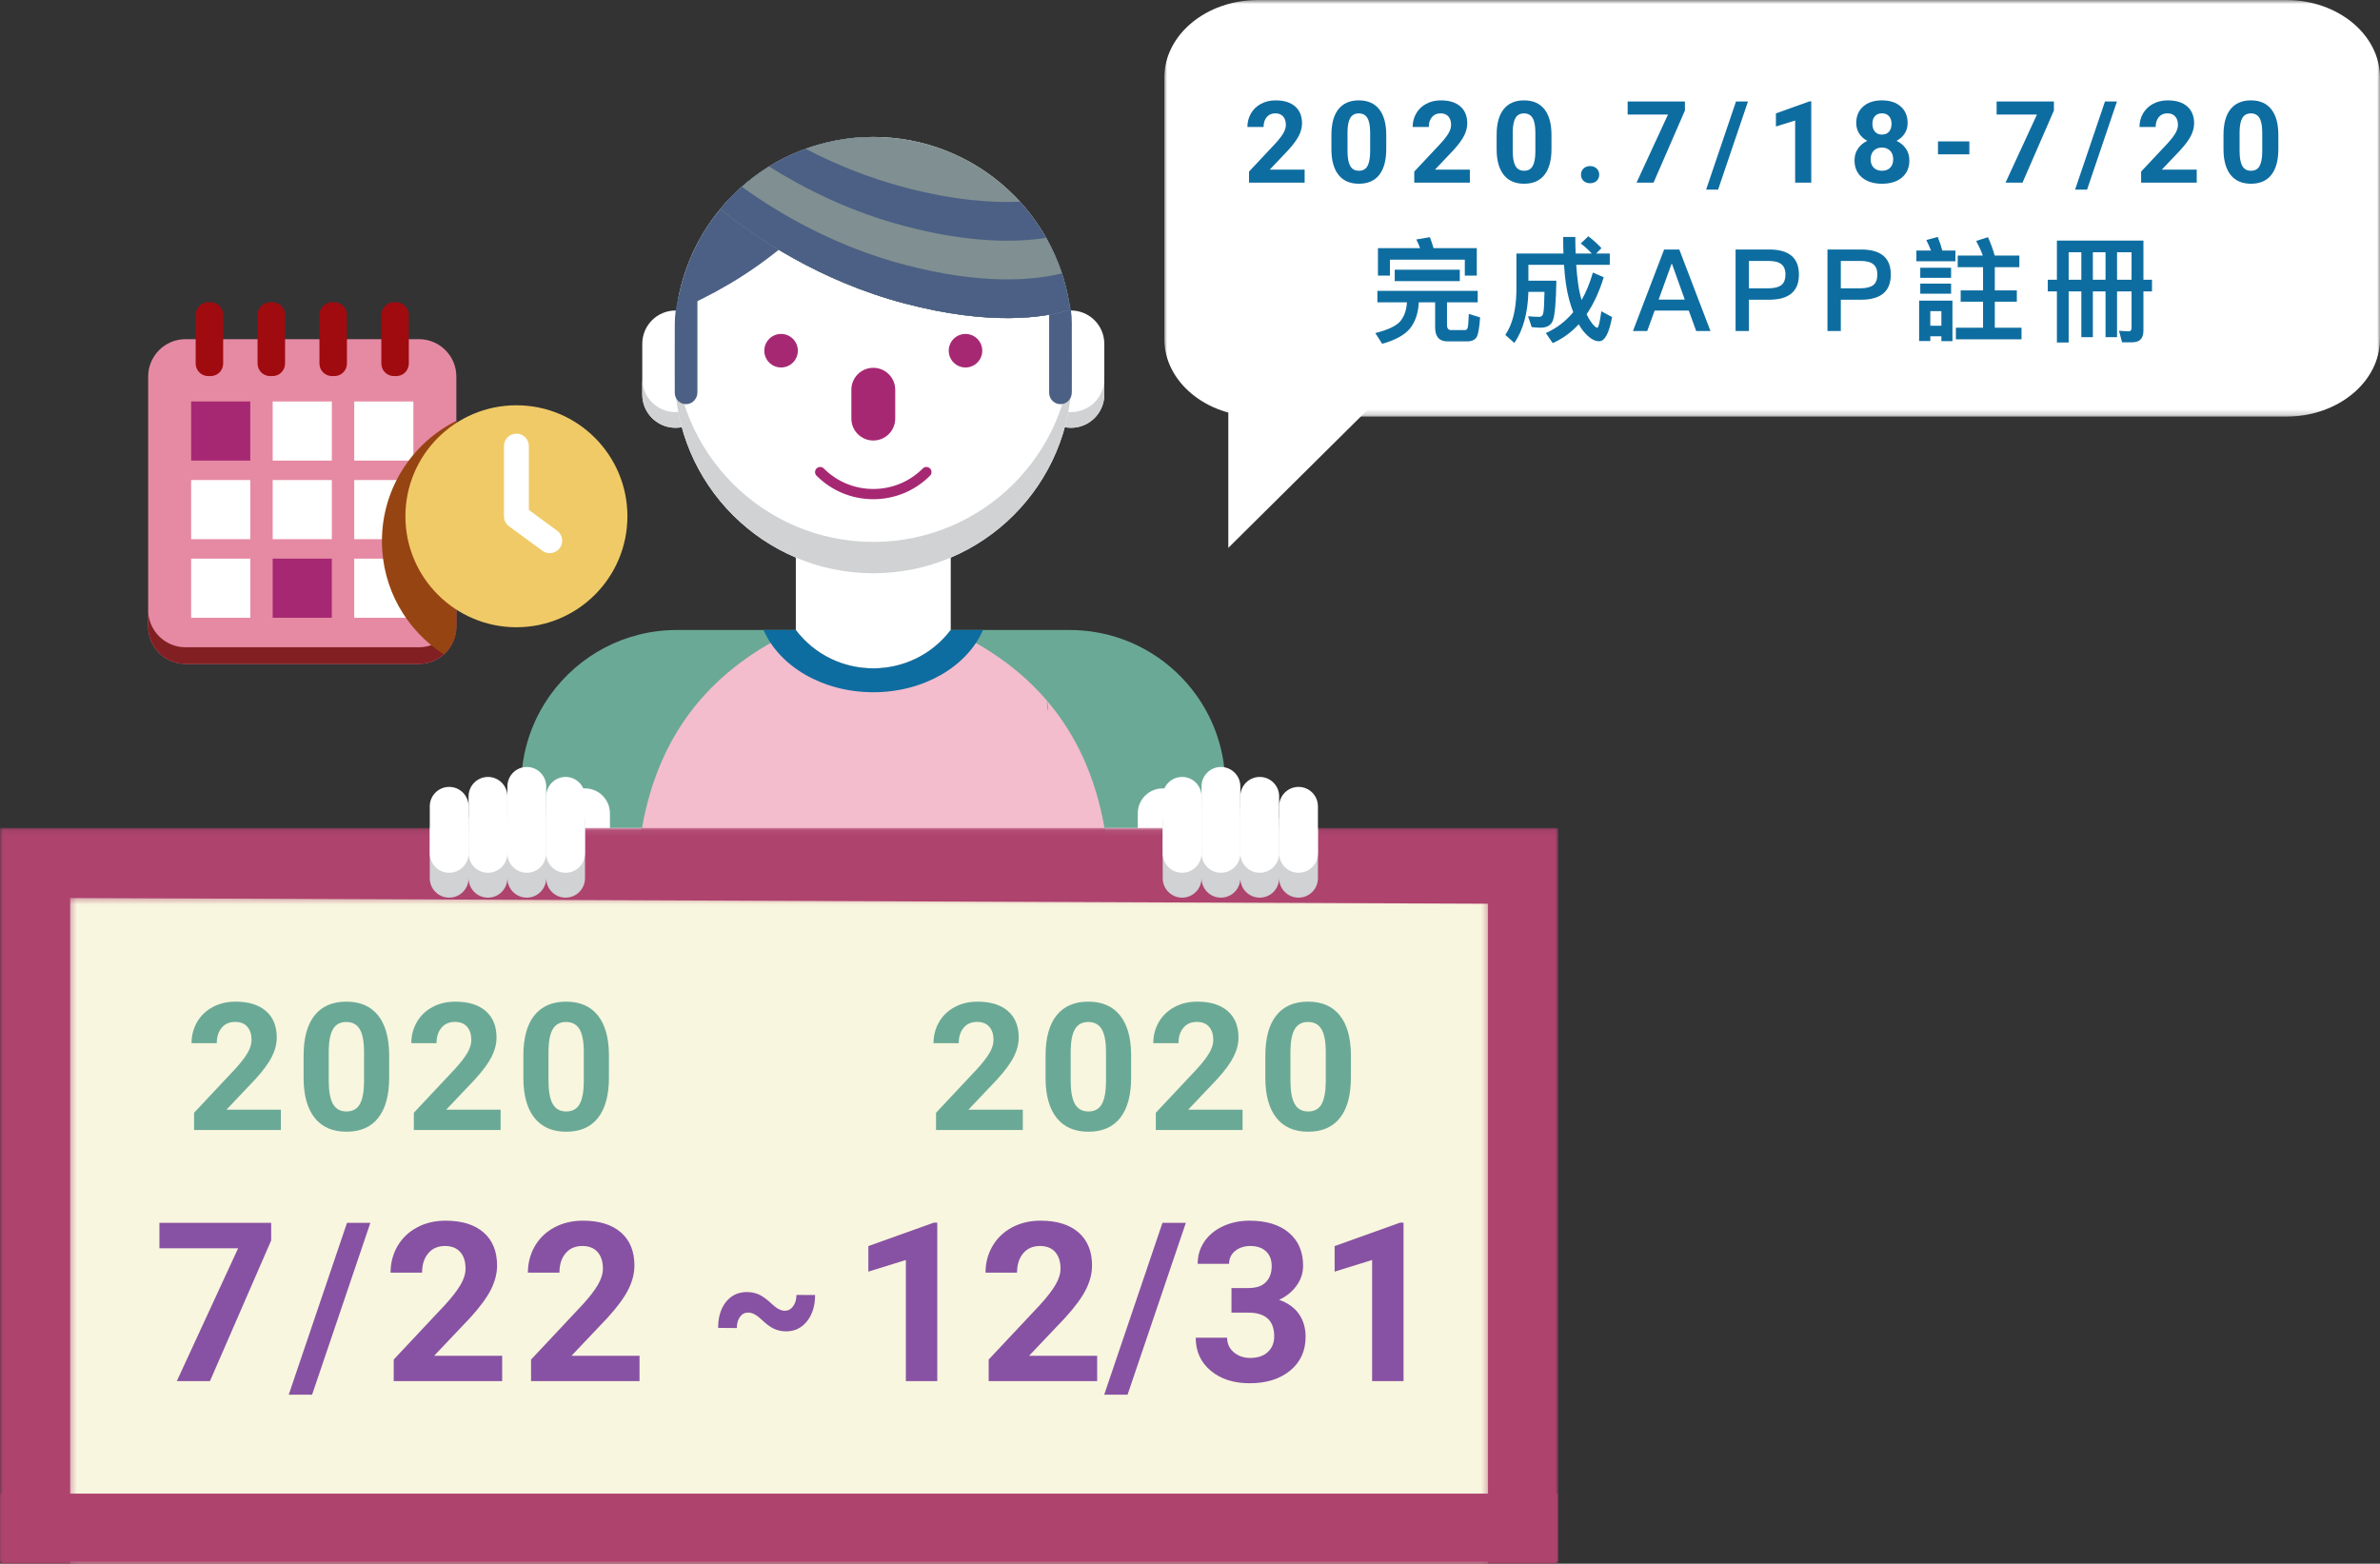 <?xml version="1.0" encoding="UTF-8"?>
<svg width="417px" height="274px" viewBox="0 0 417 274" version="1.1" xmlns="http://www.w3.org/2000/svg" xmlns:xlink="http://www.w3.org/1999/xlink">
    <rect x="0" y="0" width="417" height="274" fill="#333333" stroke="none"/>
    <!-- Generator: Sketch 61.1 (89650) - https://sketch.com -->
    <title>Group 20 outline</title>
    <desc>Created with Sketch.</desc>
    <defs>
        <polygon id="path-1" points="0 0.074 273 0.074 273 129 0 129"></polygon>
        <polygon id="path-3" points="0.283 0.355 248.718 0.355 248.718 117 0.283 117"></polygon>
        <polygon id="path-5" points="0 250 273 250 273 0 0 0"></polygon>
        <polygon id="path-7" points="0 0.21 213 0.21 213 73.21 0 73.21"></polygon>
    </defs>
    <g id="懶人包" stroke="none" stroke-width="1" fill="none" fill-rule="evenodd">
        <g id="小資振興_懶人包_600藝fun" transform="translate(-453, -834)">
            <g id="Group-20-outline" transform="translate(453, 833)">
                <g id="Group-8" transform="translate(0, 25)">
                    <g id="Group-103">
                        <path d="M214.697,116.012 L214.697,136.165 C212.049,139.245 209.169,142.124 206.089,144.776 C206.065,144.796 206.043,144.817 206.019,144.836 C202.887,147.526 199.545,149.985 196.024,152.182 C195.204,152.695 194.373,153.192 193.533,153.675 C193.53,153.678 193.527,153.678 193.521,153.681 C191.968,154.575 190.384,155.421 188.767,156.212 L188.764,156.212 C182.186,159.436 175.113,161.794 167.686,163.146 C165.814,163.489 163.922,163.765 162.006,163.975 C161.266,164.055 160.527,164.127 159.782,164.187 C157.604,164.368 155.401,164.46 153.178,164.466 L152.827,164.466 C150.618,164.46 148.429,164.368 146.266,164.19 C146.258,164.19 146.246,164.19 146.234,164.187 C145.49,164.127 144.751,164.055 144.011,163.975 C142.072,163.762 140.157,163.483 138.261,163.135 C130.857,161.78 123.804,159.424 117.25,156.212 C115.631,155.418 114.04,154.573 112.483,153.678 C111.643,153.192 110.812,152.695 109.993,152.182 C106.446,149.97 103.084,147.491 99.928,144.776 C96.847,142.124 93.968,139.245 91.319,136.165 L91.319,113.657 C91.319,107.72 93.218,102.229 96.439,97.751 C101.389,90.874 109.467,86.393 118.587,86.393 L187.421,86.393 C188.77,86.393 190.095,86.491 191.393,86.681 C198.866,87.771 205.355,91.892 209.572,97.76 C212.791,102.232 214.683,107.723 214.683,113.657 L214.683,116.012 L214.697,116.012 Z" id="Fill-1" fill="#6BA997"></path>
                        <path d="M112.483,121.073 L112.483,153.677 C111.643,153.191 110.812,152.694 109.993,152.181 C106.446,149.969 103.084,147.491 99.928,144.775 C96.847,142.124 93.968,139.245 91.319,136.165 L91.319,121.073 L112.483,121.073 Z" id="Fill-3" fill="#FFFFFF"></path>
                        <path d="M214.697,121.073 L214.697,136.165 C212.049,139.245 209.169,142.124 206.089,144.775 C206.065,144.796 206.043,144.816 206.019,144.836 C202.887,147.525 199.545,149.984 196.024,152.181 C195.204,152.694 194.373,153.191 193.533,153.675 L193.533,121.073 L214.697,121.073 Z" id="Fill-5" fill="#FFFFFF"></path>
                        <path d="M118.364,50.958 L118.363,50.958 C115.143,50.958 112.532,48.348 112.532,45.127 L112.532,36.239 C112.532,33.019 115.143,30.408 118.363,30.408 L118.364,30.408 C121.584,30.408 124.195,33.019 124.195,36.239 L124.195,45.127 C124.195,48.348 121.584,50.958 118.364,50.958" id="Fill-7" fill="#FFFFFF"></path>
                        <path d="M118.364,48.212 L118.364,48.212 C115.143,48.212 112.532,45.602 112.532,42.381 L112.532,45.128 C112.532,48.348 115.143,50.958 118.364,50.958 C121.584,50.958 124.195,48.348 124.195,45.128 L124.195,42.381 C124.195,45.602 121.584,48.212 118.364,48.212" id="Fill-9" fill="#D0D2D3"></path>
                        <path d="M187.653,50.958 L187.653,50.958 C184.432,50.958 181.822,48.348 181.822,45.127 L181.822,36.239 C181.822,33.019 184.432,30.408 187.653,30.408 C190.874,30.408 193.484,33.019 193.484,36.239 L193.484,45.127 C193.484,48.348 190.874,50.958 187.653,50.958" id="Fill-11" fill="#FFFFFF"></path>
                        <path d="M187.653,48.212 L187.653,48.212 C184.432,48.212 181.822,45.602 181.822,42.381 L181.822,45.128 C181.822,48.348 184.432,50.958 187.653,50.958 C190.874,50.958 193.484,48.348 193.484,45.128 L193.484,42.381 C193.484,45.602 190.874,48.212 187.653,48.212" id="Fill-13" fill="#D0D2D3"></path>
                        <path d="M139.437,67.966 L139.437,86.393 L139.427,86.393 L139.43,86.396 C146.263,95.355 159.748,95.353 166.579,86.393 L166.579,67.966 L139.437,67.966 Z" id="Fill-15" fill="#FFFFFF"></path>
                        <path d="M118.873,28.087 C120.002,22.288 122.571,17.004 126.197,12.625 C127.245,11.355 128.384,10.164 129.601,9.056 C135.78,3.427 143.992,0 153.009,0 C153.408,0 153.811,0.007 154.212,0.024 C154.348,0.024 154.483,0.03 154.615,0.037 C163.584,0.444 171.661,4.243 177.606,10.189 C182.9,15.483 186.497,22.482 187.504,30.29 C187.693,31.761 187.792,33.259 187.792,34.78 L187.792,41.668 C187.792,60.878 172.221,76.448 153.009,76.448 C133.801,76.448 118.226,60.878 118.226,41.668 L118.226,34.78 C118.226,33.303 118.317,31.849 118.497,30.422 L118.873,28.087 Z" id="Fill-17" fill="#FFFFFF"></path>
                        <path d="M153.009,70.955 C133.801,70.955 118.226,55.385 118.226,36.175 L118.226,41.668 C118.226,60.878 133.801,76.448 153.009,76.448 C172.221,76.448 187.792,60.878 187.792,41.668 L187.792,36.175 C187.792,55.385 172.221,70.955 153.009,70.955" id="Fill-19" fill="#D0D2D3"></path>
                        <path d="M118.873,28.087 L122.194,28.087 L122.194,44.755 C122.194,45.842 121.355,46.789 120.269,46.818 C119.144,46.85 118.226,45.95 118.226,44.837 L118.226,32.846 C118.226,31.237 118.443,29.637 118.873,28.087" id="Fill-21" fill="#4B6084"></path>
                        <path d="M187.792,32.585 L187.792,44.767 C187.792,45.775 187.067,46.676 186.065,46.803 C184.854,46.957 183.822,46.017 183.822,44.837 L183.822,28.087 L187.147,28.087 C187.575,29.548 187.792,31.063 187.792,32.585" id="Fill-23" fill="#4B6084"></path>
                        <path d="M154.212,0.024 C150.693,5.514 141.973,17.384 127.849,25.732 C124.448,27.738 121.327,29.27 118.497,30.422 C118.5,30.419 118.5,30.413 118.5,30.409 C119.341,23.698 122.093,17.581 126.197,12.626 C127.245,11.354 128.384,10.165 129.601,9.056 C135.779,3.426 143.992,0.001 153.009,0.001 C153.408,0.001 153.812,0.006 154.212,0.024" id="Fill-25" fill="#4B6084"></path>
                        <path d="M187.504,30.29 C182.769,31.724 173.438,33.076 158.618,29.202 C143.633,25.287 132.262,17.522 126.197,12.625 C127.245,11.354 128.384,10.164 129.601,9.056 C135.779,3.427 143.992,0 153.009,0 C153.544,0 154.083,0.01 154.615,0.037 C163.584,0.444 171.661,4.243 177.607,10.188 C182.9,15.482 186.497,22.481 187.504,30.29" id="Fill-27" fill="#808F91"></path>
                        <path d="M158.618,8.866 C152.056,7.152 146.187,4.699 141.154,2.073 C136.842,3.636 132.927,6.026 129.6,9.055 C128.384,10.164 127.245,11.354 126.197,12.625 C132.262,17.522 143.633,25.287 158.618,29.202 C173.437,33.076 182.768,31.723 187.504,30.29 C186.569,23.039 183.399,16.489 178.713,11.351 C173.674,11.579 167.031,11.065 158.618,8.866" id="Fill-29" fill="#4B6084"></path>
                        <path d="M158.618,15.645 C149.037,13.142 140.937,9.066 134.754,5.171 C132.916,6.307 131.19,7.608 129.6,9.056 C128.384,10.165 127.245,11.355 126.197,12.625 C132.262,17.523 143.633,25.288 158.618,29.203 C173.437,33.077 182.768,31.724 187.504,30.291 C186.919,25.753 185.454,21.493 183.296,17.678 C177.981,18.514 169.889,18.591 158.618,15.645" id="Fill-31" fill="#808F91"></path>
                        <path d="M158.618,22.424 C146.325,19.212 136.466,13.41 129.972,8.726 C129.847,8.835 129.723,8.945 129.6,9.056 C128.384,10.164 127.245,11.355 126.197,12.625 C132.262,17.523 143.633,25.287 158.618,29.202 C173.437,33.076 182.768,31.724 187.504,30.29 C187.22,28.091 186.724,25.959 186.05,23.908 C180.971,25.153 172.048,25.935 158.618,22.424" id="Fill-33" fill="#4B6084"></path>
                        <path d="M153.009,53.188 L153.009,53.188 C150.887,53.188 149.167,51.468 149.167,49.346 L149.167,44.292 C149.167,42.17 150.887,40.45 153.009,40.45 C155.131,40.45 156.851,42.17 156.851,44.292 L156.851,49.346 C156.851,51.468 155.131,53.188 153.009,53.188" id="Fill-35" fill="#A62873"></path>
                        <path d="M139.79,37.453 C139.79,39.075 138.475,40.391 136.852,40.391 C135.229,40.391 133.914,39.075 133.914,37.453 C133.914,35.831 135.229,34.515 136.852,34.515 C138.475,34.515 139.79,35.831 139.79,37.453" id="Fill-37" fill="#A62873"></path>
                        <path d="M172.102,37.453 C172.102,39.075 170.788,40.391 169.164,40.391 C167.542,40.391 166.227,39.075 166.227,37.453 C166.227,35.831 167.542,34.515 169.164,34.515 C170.788,34.515 172.102,35.831 172.102,37.453" id="Fill-39" fill="#A62873"></path>
                        <path d="M153.009,63.474 C149.255,63.474 145.725,62.011 143.068,59.354 C142.717,59.003 142.717,58.437 143.068,58.086 C143.417,57.737 143.985,57.737 144.334,58.086 C146.654,60.406 149.735,61.682 153.009,61.682 C156.283,61.682 159.363,60.406 161.683,58.086 C162.033,57.737 162.6,57.737 162.95,58.086 C163.3,58.437 163.3,59.003 162.95,59.354 C160.292,62.011 156.762,63.474 153.009,63.474" id="Fill-41" fill="#A62873"></path>
                        <polygon id="Fill-43" fill="#F23E23" points="153.009 160.406 152.992 160.425 152.998 160.444 153.01 160.407"></polygon>
                        <path d="M183.483,98.834 C183.981,102.329 183.262,99.504 183.483,98.832 C178.999,93.568 173.284,89.502 166.579,86.393 L166.578,86.394 C159.747,95.353 146.263,95.354 139.43,86.396 L139.428,86.393 C125.295,92.948 115.544,103.759 112.483,121.073 L112.483,153.678 C114.04,154.572 115.63,155.418 117.25,156.211 C123.804,159.424 130.857,161.779 138.261,163.135 C140.157,163.482 142.072,163.762 144.011,163.975 C144.751,164.055 145.49,164.127 146.234,164.187 C146.246,164.189 146.257,164.189 146.266,164.189 L151.311,164.399 L152.827,164.46 L152.827,164.475 L152.853,164.475 L153.005,164.466 L153.008,164.466 L153.155,164.475 L153.178,164.475 L153.178,164.46 L154.706,164.397 L159.782,164.187 C160.527,164.127 161.266,164.055 162.005,163.975 C163.921,163.765 165.814,163.488 167.686,163.146 C175.113,161.794 182.186,159.436 188.764,156.211 L188.767,156.211 C190.383,155.421 191.968,154.575 193.521,153.681 L193.521,121.073 C191.914,111.971 188.455,104.668 183.483,98.834" id="Fill-45" fill="#F3BDCD"></path>
                        <path d="M193.533,153.675 L193.521,128.175 L193.518,121.073 L188.767,156.212 C190.384,155.421 191.969,154.575 193.521,153.681 L193.533,153.675 Z" id="Fill-47" fill="#0E6DA0"></path>
                        <path d="M117.25,156.212 C115.631,155.418 114.04,154.572 112.483,153.678 L112.483,121.073 L117.25,156.212 Z" id="Fill-49" fill="#0E6DA0"></path>
                        <path d="M166.578,86.393 C159.748,95.353 146.264,95.354 139.431,86.396 L139.429,86.393 L133.782,86.393 C136.544,92.74 144.105,97.298 153.009,97.298 C161.911,97.298 169.474,92.74 172.235,86.393 L166.578,86.393 Z" id="Fill-51" fill="#0E6DA0"></path>
                        <path d="M98.129,118.515 L98.129,120.806 C98.129,123.219 100.085,125.175 102.498,125.175 C104.911,125.175 106.867,123.219 106.867,120.806 L106.867,118.515 C106.867,116.102 104.911,114.146 102.498,114.146 C100.085,114.146 98.129,116.102 98.129,118.515" id="Fill-53" fill="#FFFFFF"></path>
                        <path d="M208.089,118.515 L208.089,120.806 C208.089,123.219 206.133,125.175 203.72,125.175 C201.307,125.175 199.351,123.219 199.351,120.806 L199.351,118.515 C199.351,116.102 201.307,114.146 203.72,114.146 C206.133,114.146 208.089,116.102 208.089,118.515" id="Fill-55" fill="#FFFFFF"></path>
                        <g id="Group-59" transform="translate(0, 121)">
                            <mask id="mask-2" fill="white">
                                <use xlink:href="#path-1"></use>
                            </mask>
                            <g id="Clip-58"></g>
                            <path d="M273,0.074 L273,128.52 C272.854,128.684 272.715,128.843 272.563,129 L0.437,129 C0.285,128.843 0.146,128.684 -0,128.52 L-0,0.074 L273,0.074 Z" id="Fill-57" fill="#AE436E" mask="url(#mask-2)"></path>
                        </g>
                        <g id="Group-62" transform="translate(12, 133)">
                            <mask id="mask-4" fill="white">
                                <use xlink:href="#path-3"></use>
                            </mask>
                            <g id="Clip-61"></g>
                            <polygon id="Fill-60" fill="#F8F6DE" mask="url(#mask-4)" points="248.718 1.355 248.718 117.001 0.283 117.001 0.283 0.355"></polygon>
                        </g>
                        <path d="M99.099,116.502 L99.099,116.502 C97.221,116.502 95.7,118.024 95.7,119.901 L95.7,118.156 C95.7,116.278 94.177,114.757 92.299,114.757 C90.421,114.757 88.9,116.278 88.9,118.156 L88.9,119.901 C88.9,118.024 87.376,116.502 85.499,116.502 C83.621,116.502 82.1,118.024 82.1,119.901 L82.1,121.647 C82.1,119.77 80.578,118.247 78.701,118.247 C76.823,118.247 75.3,119.77 75.3,121.647 L75.3,129.891 C75.3,131.768 76.823,133.29 78.701,133.29 C80.578,133.29 82.1,131.768 82.1,129.891 C82.1,131.768 83.621,133.29 85.499,133.29 C87.376,133.29 88.9,131.768 88.9,129.891 C88.9,131.768 90.421,133.29 92.299,133.29 C94.177,133.29 95.7,131.768 95.7,129.891 C95.7,131.768 97.221,133.29 99.099,133.29 C100.975,133.29 102.498,131.768 102.498,129.891 L102.498,119.901 C102.498,118.024 100.975,116.502 99.099,116.502" id="Fill-63" fill="#D0D2D3"></path>
                        <path d="M227.517,118.247 C225.639,118.247 224.117,119.769 224.117,121.646 L224.117,119.901 C224.117,118.024 222.595,116.502 220.717,116.502 C218.84,116.502 217.318,118.024 217.318,119.901 L217.318,118.156 C217.318,116.278 215.795,114.757 213.918,114.757 C212.04,114.757 210.518,116.278 210.518,118.156 L210.518,119.901 C210.518,118.024 208.996,116.502 207.119,116.502 C205.242,116.502 203.719,118.024 203.719,119.901 L203.719,129.891 C203.719,131.768 205.242,133.29 207.119,133.29 C208.996,133.29 210.518,131.768 210.518,129.891 C210.518,131.768 212.04,133.29 213.918,133.29 C215.795,133.29 217.318,131.768 217.318,129.891 C217.318,131.768 218.84,133.29 220.717,133.29 C222.595,133.29 224.117,131.768 224.117,129.891 C224.117,131.768 225.639,133.29 227.517,133.29 C229.394,133.29 230.916,131.768 230.916,129.891 L230.916,121.646 C230.916,119.769 229.394,118.247 227.517,118.247" id="Fill-65" fill="#D0D2D3"></path>
                        <path d="M99.099,128.927 L99.099,128.927 C100.975,128.927 102.498,127.406 102.498,125.528 L102.498,115.539 C102.498,113.661 100.975,112.14 99.099,112.14 C97.221,112.14 95.7,113.661 95.7,115.539 L95.7,125.528 C95.7,127.406 97.221,128.927 99.099,128.927" id="Fill-67" fill="#FFFFFF"></path>
                        <path d="M92.299,128.927 L92.299,128.927 C94.177,128.927 95.699,127.406 95.699,125.528 L95.699,113.794 C95.699,111.916 94.177,110.394 92.299,110.394 C90.422,110.394 88.9,111.916 88.9,113.794 L88.9,125.528 C88.9,127.406 90.422,128.927 92.299,128.927" id="Fill-69" fill="#FFFFFF"></path>
                        <path d="M85.5,128.927 L85.5,128.927 C87.378,128.927 88.899,127.406 88.899,125.528 L88.899,115.539 C88.899,113.661 87.378,112.14 85.5,112.14 C83.622,112.14 82.101,113.661 82.101,115.539 L82.101,125.528 C82.101,127.406 83.622,128.927 85.5,128.927" id="Fill-71" fill="#FFFFFF"></path>
                        <path d="M78.7,128.927 L78.7,128.927 C80.578,128.927 82.1,127.406 82.1,125.528 L82.1,117.284 C82.1,115.406 80.578,113.885 78.7,113.885 C76.823,113.885 75.301,115.406 75.301,117.284 L75.301,125.528 C75.301,127.406 76.823,128.927 78.7,128.927" id="Fill-73" fill="#FFFFFF"></path>
                        <path d="M207.119,128.927 L207.119,128.927 C205.242,128.927 203.72,127.406 203.72,125.528 L203.72,115.539 C203.72,113.661 205.242,112.14 207.119,112.14 C208.997,112.14 210.518,113.661 210.518,115.539 L210.518,125.528 C210.518,127.406 208.997,128.927 207.119,128.927" id="Fill-75" fill="#FFFFFF"></path>
                        <path d="M213.919,128.927 L213.919,128.927 C212.041,128.927 210.519,127.406 210.519,125.528 L210.519,113.794 C210.519,111.916 212.041,110.394 213.919,110.394 C215.796,110.394 217.318,111.916 217.318,113.794 L217.318,125.528 C217.318,127.406 215.796,128.927 213.919,128.927" id="Fill-77" fill="#FFFFFF"></path>
                        <path d="M220.718,128.927 L220.718,128.927 C218.841,128.927 217.319,127.406 217.319,125.528 L217.319,115.539 C217.319,113.661 218.841,112.14 220.718,112.14 C222.596,112.14 224.117,113.661 224.117,115.539 L224.117,125.528 C224.117,127.406 222.596,128.927 220.718,128.927" id="Fill-79" fill="#FFFFFF"></path>
                        <path d="M227.517,128.927 L227.517,128.927 C225.639,128.927 224.117,127.406 224.117,125.528 L224.117,117.284 C224.117,115.406 225.639,113.885 227.517,113.885 C229.394,113.885 230.916,115.406 230.916,117.284 L230.916,125.528 C230.916,127.406 229.394,128.927 227.517,128.927" id="Fill-81" fill="#FFFFFF"></path>
                        <mask id="mask-6" fill="white">
                            <use xlink:href="#path-5"></use>
                        </mask>
                        <g id="Clip-84"></g>
                        <polygon id="Fill-83" fill="#AE436E" mask="url(#mask-6)" points="0 250 273 250 273 237.719 0 237.719"></polygon>
                        <path d="M79.956,41.976 L79.956,85.789 C79.956,87.726 79.113,89.467 77.774,90.666 C76.618,91.701 75.086,92.333 73.411,92.333 L32.506,92.333 C28.893,92.333 25.961,89.406 25.961,85.789 L25.961,41.976 C25.961,38.364 28.893,35.432 32.506,35.432 L73.411,35.432 C77.023,35.432 79.956,38.364 79.956,41.976" id="Fill-85" fill="#E68AA3" mask="url(#mask-6)"></path>
                        <path d="M73.411,89.416 L32.506,89.416 C28.89,89.416 25.961,86.485 25.961,82.871 L25.961,85.79 C25.961,89.404 28.89,92.334 32.506,92.334 L73.411,92.334 C77.025,92.334 79.956,89.404 79.956,85.79 L79.956,82.871 C79.956,86.485 77.025,89.416 73.411,89.416" id="Fill-86" fill="#821F22" mask="url(#mask-6)"></path>
                        <path d="M36.905,41.9 L36.482,41.9 C35.268,41.9 34.284,40.917 34.284,39.702 L34.284,31.162 C34.284,29.948 35.268,28.963 36.482,28.963 L36.905,28.963 C38.119,28.963 39.103,29.948 39.103,31.162 L39.103,39.702 C39.103,40.917 38.119,41.9 36.905,41.9" id="Fill-87" fill="#A00B0F" mask="url(#mask-6)"></path>
                        <path d="M47.748,41.9 L47.325,41.9 C46.111,41.9 45.127,40.917 45.127,39.702 L45.127,31.162 C45.127,29.948 46.111,28.963 47.325,28.963 L47.748,28.963 C48.962,28.963 49.946,29.948 49.946,31.162 L49.946,39.702 C49.946,40.917 48.962,41.9 47.748,41.9" id="Fill-88" fill="#A00B0F" mask="url(#mask-6)"></path>
                        <path d="M58.591,41.9 L58.169,41.9 C56.954,41.9 55.97,40.917 55.97,39.702 L55.97,31.162 C55.97,29.948 56.954,28.963 58.169,28.963 L58.591,28.963 C59.805,28.963 60.789,29.948 60.789,31.162 L60.789,39.702 C60.789,40.917 59.805,41.9 58.591,41.9" id="Fill-89" fill="#A00B0F" mask="url(#mask-6)"></path>
                        <path d="M69.433,41.9 L69.011,41.9 C67.796,41.9 66.813,40.917 66.813,39.702 L66.813,31.162 C66.813,29.948 67.796,28.963 69.011,28.963 L69.433,28.963 C70.647,28.963 71.631,29.948 71.631,31.162 L71.631,39.702 C71.631,40.917 70.647,41.9 69.433,41.9" id="Fill-90" fill="#A00B0F" mask="url(#mask-6)"></path>
                        <polygon id="Fill-91" fill="#A62873" mask="url(#mask-6)" points="33.491 56.708 43.85 56.708 43.85 46.349 33.491 46.349"></polygon>
                        <polygon id="Fill-92" fill="#FFFFFF" mask="url(#mask-6)" points="47.779 56.708 58.138 56.708 58.138 46.349 47.779 46.349"></polygon>
                        <polygon id="Fill-93" fill="#FFFFFF" mask="url(#mask-6)" points="62.066 56.708 72.426 56.708 72.426 46.349 62.066 46.349"></polygon>
                        <polygon id="Fill-94" fill="#FFFFFF" mask="url(#mask-6)" points="33.491 70.478 43.85 70.478 43.85 60.119 33.491 60.119"></polygon>
                        <polygon id="Fill-95" fill="#FFFFFF" mask="url(#mask-6)" points="47.779 70.478 58.138 70.478 58.138 60.119 47.779 60.119"></polygon>
                        <polygon id="Fill-96" fill="#FFFFFF" mask="url(#mask-6)" points="62.066 70.478 72.426 70.478 72.426 60.119 62.066 60.119"></polygon>
                        <polygon id="Fill-97" fill="#FFFFFF" mask="url(#mask-6)" points="33.491 84.246 43.85 84.246 43.85 73.887 33.491 73.887"></polygon>
                        <polygon id="Fill-98" fill="#A62873" mask="url(#mask-6)" points="47.779 84.246 58.138 84.246 58.138 73.887 47.779 73.887"></polygon>
                        <polygon id="Fill-99" fill="#FFFFFF" mask="url(#mask-6)" points="62.066 84.246 72.426 84.246 72.426 73.887 62.066 73.887"></polygon>
                        <path d="M79.956,49.742 L79.956,85.788 C79.956,87.725 79.113,89.467 77.774,90.666 C71.242,86.477 66.918,79.156 66.918,70.828 C66.918,61.596 72.224,53.607 79.956,49.742" id="Fill-100" fill="#974413" mask="url(#mask-6)"></path>
                        <path d="M109.929,66.463 C109.929,77.203 101.222,85.91 90.481,85.91 C79.74,85.91 71.033,77.203 71.033,66.463 C71.033,55.723 79.74,47.016 90.481,47.016 C101.222,47.016 109.929,55.723 109.929,66.463" id="Fill-101" fill="#F0CA67" mask="url(#mask-6)"></path>
                        <path d="M96.316,72.927 C95.868,72.927 95.416,72.789 95.027,72.504 L89.19,68.222 C88.629,67.811 88.298,67.157 88.298,66.463 L88.298,54.166 C88.298,52.961 89.275,51.985 90.48,51.985 C91.685,51.985 92.662,52.961 92.662,54.166 L92.662,65.358 L97.608,68.987 C98.58,69.698 98.789,71.064 98.077,72.035 C97.649,72.618 96.987,72.927 96.316,72.927" id="Fill-102" fill="#FFFFFF" mask="url(#mask-6)"></path>
                    </g>
                    <path d="M49.207,174 L49.207,170.45 L39.671,170.45 L44.713,165.134 C46.094,163.62 47.069,162.295 47.638,161.157 C48.207,160.02 48.491,158.903 48.491,157.806 C48.491,155.805 47.859,154.256 46.595,153.159 C45.33,152.062 43.555,151.514 41.27,151.514 C39.777,151.514 38.442,151.831 37.264,152.466 C36.085,153.101 35.174,153.977 34.529,155.094 C33.884,156.211 33.562,157.445 33.562,158.796 L33.562,158.796 L37.98,158.796 C37.98,157.679 38.267,156.778 38.84,156.092 C39.414,155.406 40.199,155.064 41.194,155.064 C42.118,155.064 42.829,155.346 43.327,155.909 C43.825,156.473 44.073,157.247 44.073,158.232 C44.073,158.954 43.837,159.715 43.365,160.518 C42.893,161.32 42.164,162.259 41.179,163.336 L41.179,163.336 L34.003,170.984 L34.003,174 L49.207,174 Z M60.705,174.305 C63.153,174.305 65.012,173.492 66.281,171.867 C67.551,170.242 68.186,167.896 68.186,164.829 L68.186,164.829 L68.186,160.746 C68.155,157.77 67.5,155.488 66.22,153.898 C64.941,152.309 63.092,151.514 60.675,151.514 C58.258,151.514 56.407,152.316 55.122,153.921 C53.837,155.526 53.195,157.877 53.195,160.975 L53.195,160.975 L53.195,165.057 C53.225,168.033 53.88,170.318 55.16,171.913 C56.44,173.507 58.288,174.305 60.705,174.305 Z M60.705,170.755 C59.619,170.755 58.829,170.316 58.336,169.437 C57.844,168.559 57.598,167.216 57.598,165.408 L57.598,165.408 L57.598,160.015 C57.628,158.319 57.89,157.072 58.382,156.275 C58.875,155.478 59.639,155.079 60.675,155.079 C61.741,155.079 62.526,155.498 63.029,156.336 C63.531,157.174 63.783,158.512 63.783,160.35 L63.783,160.35 L63.783,165.621 C63.762,167.358 63.514,168.648 63.036,169.491 C62.559,170.334 61.782,170.755 60.705,170.755 Z M87.712,174 L87.712,170.45 L78.175,170.45 L83.218,165.134 C84.599,163.62 85.574,162.295 86.143,161.157 C86.712,160.02 86.996,158.903 86.996,157.806 C86.996,155.805 86.364,154.256 85.099,153.159 C83.835,152.062 82.06,151.514 79.775,151.514 C78.282,151.514 76.946,151.831 75.768,152.466 C74.59,153.101 73.679,153.977 73.034,155.094 C72.389,156.211 72.066,157.445 72.066,158.796 L72.066,158.796 L76.484,158.796 C76.484,157.679 76.771,156.778 77.345,156.092 C77.919,155.406 78.704,155.064 79.699,155.064 C80.623,155.064 81.334,155.346 81.832,155.909 C82.329,156.473 82.578,157.247 82.578,158.232 C82.578,158.954 82.342,159.715 81.87,160.518 C81.397,161.32 80.669,162.259 79.684,163.336 L79.684,163.336 L72.508,170.984 L72.508,174 L87.712,174 Z M99.21,174.305 C101.658,174.305 103.516,173.492 104.786,171.867 C106.056,170.242 106.69,167.896 106.69,164.829 L106.69,164.829 L106.69,160.746 C106.66,157.77 106.005,155.488 104.725,153.898 C103.445,152.309 101.597,151.514 99.18,151.514 C96.763,151.514 94.912,152.316 93.627,153.921 C92.342,155.526 91.7,157.877 91.7,160.975 L91.7,160.975 L91.7,165.057 C91.73,168.033 92.385,170.318 93.665,171.913 C94.945,173.507 96.793,174.305 99.21,174.305 Z M99.21,170.755 C98.123,170.755 97.334,170.316 96.841,169.437 C96.349,168.559 96.102,167.216 96.102,165.408 L96.102,165.408 L96.102,160.015 C96.133,158.319 96.394,157.072 96.887,156.275 C97.38,155.478 98.144,155.079 99.18,155.079 C100.246,155.079 101.031,155.498 101.533,156.336 C102.036,157.174 102.288,158.512 102.288,160.35 L102.288,160.35 L102.288,165.621 C102.267,167.358 102.018,168.648 101.541,169.491 C101.064,170.334 100.287,170.755 99.21,170.755 Z" id="2020" fill="#6BA997" fill-rule="nonzero"></path>
                    <path d="M137.737,209.287 C139.229,209.287 140.448,208.698 141.393,207.52 C142.337,206.342 142.81,204.808 142.81,202.919 L142.81,202.919 L139.549,202.904 C139.549,203.676 139.359,204.331 138.978,204.869 C138.597,205.407 138.107,205.677 137.508,205.677 C136.828,205.677 136.073,205.283 135.246,204.496 C134.418,203.709 133.679,203.163 133.029,202.858 C132.379,202.554 131.658,202.401 130.866,202.401 C129.342,202.401 128.121,202.975 127.202,204.123 C126.283,205.27 125.823,206.789 125.823,208.678 L125.823,208.678 L129.099,208.708 C129.099,207.916 129.281,207.266 129.647,206.758 C130.013,206.25 130.49,205.996 131.079,205.996 C131.79,205.996 132.567,206.4 133.41,207.208 C134.253,208.015 134.997,208.563 135.642,208.853 C136.287,209.142 136.985,209.287 137.737,209.287 Z" id="~" fill="#8752A3" fill-rule="nonzero"></path>
                    <path d="M36.789,218 L47.511,193.358 L47.511,190.273 L27.934,190.273 L27.934,194.729 L41.722,194.729 L30.981,218 L36.789,218 Z M54.685,220.38 L64.892,190.273 L60.798,190.273 L50.591,220.38 L54.685,220.38 Z M87.986,218 L87.986,213.563 L76.065,213.563 L82.369,206.917 C84.095,205.025 85.314,203.369 86.025,201.947 C86.736,200.525 87.091,199.128 87.091,197.757 C87.091,195.256 86.301,193.32 84.72,191.949 C83.14,190.578 80.921,189.893 78.065,189.893 C76.199,189.893 74.529,190.289 73.057,191.083 C71.584,191.876 70.445,192.971 69.638,194.368 C68.832,195.764 68.429,197.307 68.429,198.995 L68.429,198.995 L73.952,198.995 C73.952,197.599 74.31,196.472 75.028,195.615 C75.745,194.758 76.726,194.33 77.97,194.33 C79.125,194.33 80.014,194.682 80.636,195.386 C81.258,196.091 81.569,197.059 81.569,198.291 C81.569,199.192 81.274,200.144 80.683,201.147 C80.093,202.15 79.182,203.324 77.951,204.67 L77.951,204.67 L68.981,214.229 L68.981,218 L87.986,218 Z M112.052,218 L112.052,213.563 L100.131,213.563 L106.434,206.917 C108.161,205.025 109.379,203.369 110.09,201.947 C110.801,200.525 111.157,199.128 111.157,197.757 C111.157,195.256 110.367,193.32 108.786,191.949 C107.205,190.578 104.987,189.893 102.13,189.893 C100.264,189.893 98.595,190.289 97.122,191.083 C95.649,191.876 94.51,192.971 93.704,194.368 C92.898,195.764 92.495,197.307 92.495,198.995 L92.495,198.995 L98.017,198.995 C98.017,197.599 98.376,196.472 99.093,195.615 C99.81,194.758 100.791,194.33 102.035,194.33 C103.19,194.33 104.079,194.682 104.701,195.386 C105.323,196.091 105.634,197.059 105.634,198.291 C105.634,199.192 105.339,200.144 104.749,201.147 C104.159,202.15 103.248,203.324 102.016,204.67 L102.016,204.67 L93.047,214.229 L93.047,218 L112.052,218 Z" id="7/22" fill="#8752A3" fill-rule="nonzero"></path>
                    <path d="M164.219,218 L164.219,190.235 L163.628,190.235 L152.145,194.349 L152.145,198.824 L158.715,196.786 L158.715,218 L164.219,218 Z M192.231,218 L192.231,213.563 L180.31,213.563 L186.613,206.917 C188.34,205.025 189.558,203.369 190.269,201.947 C190.98,200.525 191.336,199.128 191.336,197.757 C191.336,195.256 190.545,193.32 188.965,191.949 C187.384,190.578 185.166,189.893 182.309,189.893 C180.443,189.893 178.774,190.289 177.301,191.083 C175.828,191.876 174.689,192.971 173.883,194.368 C173.077,195.764 172.674,197.307 172.674,198.995 L172.674,198.995 L178.196,198.995 C178.196,197.599 178.555,196.472 179.272,195.615 C179.989,194.758 180.97,194.33 182.214,194.33 C183.369,194.33 184.258,194.682 184.88,195.386 C185.502,196.091 185.813,197.059 185.813,198.291 C185.813,199.192 185.518,200.144 184.928,201.147 C184.337,202.15 183.427,203.324 182.195,204.67 L182.195,204.67 L173.226,214.229 L173.226,218 L192.231,218 Z M197.563,220.38 L207.77,190.273 L203.676,190.273 L193.469,220.38 L197.563,220.38 Z M218.929,218.381 C221.887,218.381 224.264,217.638 226.061,216.153 C227.857,214.667 228.755,212.693 228.755,210.23 C228.755,208.707 228.371,207.387 227.603,206.27 C226.835,205.152 225.67,204.314 224.109,203.756 C225.365,203.185 226.381,202.366 227.156,201.299 C227.93,200.233 228.317,199.065 228.317,197.795 C228.317,195.333 227.486,193.4 225.823,191.997 C224.159,190.594 221.862,189.893 218.929,189.893 C217.24,189.893 215.695,190.216 214.292,190.864 C212.889,191.511 211.797,192.409 211.017,193.558 C210.236,194.707 209.845,196.005 209.845,197.453 L209.845,197.453 L215.349,197.453 C215.349,196.526 215.704,195.774 216.415,195.196 C217.126,194.618 218.009,194.33 219.062,194.33 C220.23,194.33 221.147,194.641 221.814,195.263 C222.48,195.885 222.814,196.754 222.814,197.872 C222.814,199.027 222.477,199.954 221.804,200.652 C221.132,201.35 220.097,201.699 218.7,201.699 L218.7,201.699 L215.768,201.699 L215.768,206.003 L218.681,206.003 C221.728,206.003 223.252,207.387 223.252,210.154 C223.252,211.297 222.88,212.214 222.138,212.906 C221.395,213.598 220.37,213.944 219.062,213.944 C217.92,213.944 216.958,213.614 216.177,212.954 C215.396,212.293 215.006,211.443 215.006,210.402 L215.006,210.402 L209.503,210.402 C209.503,212.801 210.382,214.731 212.14,216.191 C213.898,217.651 216.161,218.381 218.929,218.381 Z M245.913,218 L245.913,190.235 L245.323,190.235 L233.84,194.349 L233.84,198.824 L240.409,196.786 L240.409,218 L245.913,218 Z" id="12/31" fill="#8752A3" fill-rule="nonzero"></path>
                    <path d="M179.207,174 L179.207,170.45 L169.671,170.45 L174.713,165.134 C176.094,163.62 177.069,162.295 177.638,161.157 C178.207,160.02 178.491,158.903 178.491,157.806 C178.491,155.805 177.859,154.256 176.595,153.159 C175.33,152.062 173.555,151.514 171.27,151.514 C169.777,151.514 168.442,151.831 167.264,152.466 C166.085,153.101 165.174,153.977 164.529,155.094 C163.884,156.211 163.562,157.445 163.562,158.796 L163.562,158.796 L167.98,158.796 C167.98,157.679 168.267,156.778 168.84,156.092 C169.414,155.406 170.199,155.064 171.194,155.064 C172.118,155.064 172.829,155.346 173.327,155.909 C173.825,156.473 174.073,157.247 174.073,158.232 C174.073,158.954 173.837,159.715 173.365,160.518 C172.893,161.32 172.164,162.259 171.179,163.336 L171.179,163.336 L164.003,170.984 L164.003,174 L179.207,174 Z M190.705,174.305 C193.153,174.305 195.012,173.492 196.281,171.867 C197.551,170.242 198.185,167.896 198.185,164.829 L198.185,164.829 L198.185,160.746 C198.155,157.77 197.5,155.488 196.22,153.898 C194.941,152.309 193.092,151.514 190.675,151.514 C188.258,151.514 186.407,152.316 185.122,153.921 C183.837,155.526 183.195,157.877 183.195,160.975 L183.195,160.975 L183.195,165.057 C183.225,168.033 183.88,170.318 185.16,171.913 C186.44,173.507 188.288,174.305 190.705,174.305 Z M190.705,170.755 C189.619,170.755 188.829,170.316 188.336,169.437 C187.844,168.559 187.598,167.216 187.598,165.408 L187.598,165.408 L187.598,160.015 C187.628,158.319 187.89,157.072 188.382,156.275 C188.875,155.478 189.639,155.079 190.675,155.079 C191.741,155.079 192.526,155.498 193.029,156.336 C193.531,157.174 193.783,158.512 193.783,160.35 L193.783,160.35 L193.783,165.621 C193.762,167.358 193.514,168.648 193.036,169.491 C192.559,170.334 191.782,170.755 190.705,170.755 Z M217.712,174 L217.712,170.45 L208.175,170.45 L213.218,165.134 C214.599,163.62 215.574,162.295 216.143,161.157 C216.712,160.02 216.996,158.903 216.996,157.806 C216.996,155.805 216.364,154.256 215.099,153.159 C213.835,152.062 212.06,151.514 209.775,151.514 C208.282,151.514 206.946,151.831 205.768,152.466 C204.59,153.101 203.679,153.977 203.034,155.094 C202.389,156.211 202.066,157.445 202.066,158.796 L202.066,158.796 L206.484,158.796 C206.484,157.679 206.771,156.778 207.345,156.092 C207.919,155.406 208.704,155.064 209.699,155.064 C210.623,155.064 211.334,155.346 211.832,155.909 C212.329,156.473 212.578,157.247 212.578,158.232 C212.578,158.954 212.342,159.715 211.87,160.518 C211.397,161.32 210.669,162.259 209.684,163.336 L209.684,163.336 L202.508,170.984 L202.508,174 L217.712,174 Z M229.21,174.305 C231.658,174.305 233.516,173.492 234.786,171.867 C236.056,170.242 236.69,167.896 236.69,164.829 L236.69,164.829 L236.69,160.746 C236.66,157.77 236.005,155.488 234.725,153.898 C233.445,152.309 231.597,151.514 229.18,151.514 C226.763,151.514 224.912,152.316 223.627,153.921 C222.342,155.526 221.7,157.877 221.7,160.975 L221.7,160.975 L221.7,165.057 C221.73,168.033 222.385,170.318 223.665,171.913 C224.945,173.507 226.793,174.305 229.21,174.305 Z M229.21,170.755 C228.123,170.755 227.334,170.316 226.841,169.437 C226.349,168.559 226.102,167.216 226.102,165.408 L226.102,165.408 L226.102,160.015 C226.133,158.319 226.394,157.072 226.887,156.275 C227.38,155.478 228.144,155.079 229.18,155.079 C230.246,155.079 231.031,155.498 231.533,156.336 C232.036,157.174 232.288,158.512 232.288,160.35 L232.288,160.35 L232.288,165.621 C232.267,167.358 232.018,168.648 231.541,169.491 C231.064,170.334 230.287,170.755 229.21,170.755 Z" id="2020" fill="#6BA997" fill-rule="nonzero"></path>
                </g>
                <g id="Group-11" transform="translate(204, 0)">
                    <g id="Group-10" transform="translate(106.5, 48.5) scale(1, -1) translate(-106.5, -48.5) ">
                        <polygon id="Fill-255" fill="#FFFFFF" points="11.213 34.727 11.213 4.61852778e-14 46.242 34.727"></polygon>
                        <g id="Group-259" transform="translate(0, 22.79)">
                            <mask id="mask-8" fill="white">
                                <use xlink:href="#path-7"></use>
                            </mask>
                            <g id="Clip-258"></g>
                            <path d="M196.575,73.21 L16.425,73.21 C7.354,73.21 0,67.118 0,59.602 L0,13.818 C0,6.303 7.354,0.21 16.425,0.21 L196.575,0.21 C205.646,0.21 213,6.303 213,13.818 L213,59.602 C213,67.118 205.646,73.21 196.575,73.21" id="Fill-257" fill="#FFFFFF" mask="url(#mask-8)"></path>
                        </g>
                    </g>
                    <path d="M24.587,33 L24.587,30.725 L18.474,30.725 L21.706,27.316 C22.591,26.346 23.216,25.497 23.581,24.768 C23.946,24.038 24.128,23.322 24.128,22.619 C24.128,21.337 23.723,20.344 22.912,19.641 C22.102,18.938 20.964,18.586 19.499,18.586 C18.542,18.586 17.686,18.789 16.931,19.196 C16.175,19.603 15.591,20.165 15.178,20.881 C14.764,21.597 14.558,22.388 14.558,23.254 L14.558,23.254 L17.39,23.254 C17.39,22.538 17.574,21.96 17.941,21.521 C18.309,21.081 18.812,20.861 19.45,20.861 C20.043,20.861 20.498,21.042 20.817,21.403 C21.136,21.765 21.296,22.261 21.296,22.893 C21.296,23.355 21.145,23.843 20.842,24.357 C20.539,24.872 20.072,25.474 19.44,26.164 L19.44,26.164 L14.841,31.066 L14.841,33 L24.587,33 Z M34.091,33.195 C35.66,33.195 36.851,32.674 37.665,31.633 C38.479,30.591 38.886,29.087 38.886,27.121 L38.886,27.121 L38.886,24.504 C38.866,22.596 38.446,21.133 37.626,20.114 C36.806,19.095 35.621,18.586 34.071,18.586 C32.522,18.586 31.335,19.1 30.512,20.129 C29.688,21.158 29.276,22.665 29.276,24.65 L29.276,24.65 L29.276,27.268 C29.296,29.175 29.716,30.64 30.536,31.662 C31.356,32.684 32.541,33.195 34.091,33.195 Z M34.091,30.92 C33.394,30.92 32.888,30.638 32.572,30.075 C32.257,29.512 32.099,28.651 32.099,27.492 L32.099,27.492 L32.099,24.035 C32.118,22.948 32.286,22.149 32.602,21.638 C32.917,21.127 33.407,20.871 34.071,20.871 C34.755,20.871 35.258,21.14 35.58,21.677 C35.902,22.214 36.063,23.072 36.063,24.25 L36.063,24.25 L36.063,27.629 C36.05,28.742 35.891,29.569 35.585,30.109 C35.279,30.65 34.781,30.92 34.091,30.92 Z M53.536,33 L53.536,30.725 L47.423,30.725 L50.655,27.316 C51.541,26.346 52.166,25.497 52.53,24.768 C52.895,24.038 53.077,23.322 53.077,22.619 C53.077,21.337 52.672,20.344 51.861,19.641 C51.051,18.938 49.913,18.586 48.448,18.586 C47.491,18.586 46.635,18.789 45.88,19.196 C45.125,19.603 44.54,20.165 44.127,20.881 C43.714,21.597 43.507,22.388 43.507,23.254 L43.507,23.254 L46.339,23.254 C46.339,22.538 46.523,21.96 46.891,21.521 C47.258,21.081 47.761,20.861 48.399,20.861 C48.992,20.861 49.448,21.042 49.767,21.403 C50.086,21.765 50.245,22.261 50.245,22.893 C50.245,23.355 50.094,23.843 49.791,24.357 C49.488,24.872 49.021,25.474 48.39,26.164 L48.39,26.164 L43.79,31.066 L43.79,33 L53.536,33 Z M63.04,33.195 C64.609,33.195 65.8,32.674 66.614,31.633 C67.428,30.591 67.835,29.087 67.835,27.121 L67.835,27.121 L67.835,24.504 C67.815,22.596 67.396,21.133 66.575,20.114 C65.755,19.095 64.57,18.586 63.021,18.586 C61.471,18.586 60.285,19.1 59.461,20.129 C58.637,21.158 58.226,22.665 58.226,24.65 L58.226,24.65 L58.226,27.268 C58.245,29.175 58.665,30.64 59.485,31.662 C60.306,32.684 61.491,33.195 63.04,33.195 Z M63.04,30.92 C62.343,30.92 61.837,30.638 61.521,30.075 C61.206,29.512 61.048,28.651 61.048,27.492 L61.048,27.492 L61.048,24.035 C61.067,22.948 61.235,22.149 61.551,21.638 C61.867,21.127 62.356,20.871 63.021,20.871 C63.704,20.871 64.207,21.14 64.529,21.677 C64.852,22.214 65.013,23.072 65.013,24.25 L65.013,24.25 L65.013,27.629 C65,28.742 64.84,29.569 64.534,30.109 C64.228,30.65 63.73,30.92 63.04,30.92 Z M74.595,33.107 C75.063,33.107 75.448,32.969 75.747,32.692 C76.047,32.416 76.196,32.056 76.196,31.613 C76.196,31.164 76.045,30.799 75.742,30.52 C75.439,30.24 75.057,30.1 74.595,30.1 C74.139,30.1 73.76,30.24 73.457,30.52 C73.154,30.799 73.003,31.164 73.003,31.613 C73.003,32.056 73.153,32.416 73.452,32.692 C73.752,32.969 74.132,33.107 74.595,33.107 Z M85.72,33 L91.218,20.363 L91.218,18.781 L81.179,18.781 L81.179,21.066 L88.249,21.066 L82.741,33 L85.72,33 Z M97.03,34.221 L102.265,18.781 L100.165,18.781 L94.931,34.221 L97.03,34.221 Z M113.351,33 L113.351,18.762 L113.048,18.762 L107.159,20.871 L107.159,23.166 L110.528,22.121 L110.528,33 L113.351,33 Z M125.745,33.195 C127.223,33.195 128.392,32.829 129.251,32.097 C130.11,31.364 130.54,30.367 130.54,29.104 C130.54,28.316 130.338,27.631 129.935,27.048 C129.531,26.465 128.984,26.008 128.294,25.676 C128.899,25.357 129.375,24.93 129.72,24.396 C130.065,23.863 130.237,23.251 130.237,22.561 C130.237,21.337 129.832,20.368 129.021,19.655 C128.211,18.942 127.116,18.586 125.735,18.586 C124.349,18.586 123.252,18.946 122.444,19.665 C121.637,20.384 121.233,21.35 121.233,22.561 C121.233,23.251 121.404,23.863 121.746,24.396 C122.088,24.93 122.562,25.357 123.167,25.676 C122.483,26.001 121.94,26.457 121.536,27.043 C121.132,27.629 120.931,28.316 120.931,29.104 C120.931,30.36 121.364,31.356 122.229,32.092 C123.095,32.827 124.267,33.195 125.745,33.195 Z M125.745,24.582 C125.211,24.582 124.798,24.41 124.505,24.064 C124.212,23.719 124.065,23.264 124.065,22.697 C124.065,22.124 124.212,21.675 124.505,21.35 C124.798,21.024 125.208,20.861 125.735,20.861 C126.269,20.861 126.683,21.029 126.976,21.364 C127.269,21.7 127.415,22.144 127.415,22.697 C127.415,23.264 127.27,23.719 126.98,24.064 C126.691,24.41 126.279,24.582 125.745,24.582 Z M125.745,30.92 C125.12,30.92 124.632,30.734 124.28,30.363 C123.929,29.992 123.753,29.504 123.753,28.898 C123.753,28.273 123.932,27.777 124.29,27.409 C124.648,27.041 125.127,26.857 125.726,26.857 C126.331,26.857 126.813,27.043 127.171,27.414 C127.529,27.785 127.708,28.28 127.708,28.898 C127.708,29.53 127.534,30.025 127.186,30.383 C126.837,30.741 126.357,30.92 125.745,30.92 Z M141.05,28.049 L141.05,25.773 L135.552,25.773 L135.552,28.049 L141.05,28.049 Z M150.368,33 L155.866,20.363 L155.866,18.781 L145.827,18.781 L145.827,21.066 L152.897,21.066 L147.39,33 L150.368,33 Z M161.679,34.221 L166.913,18.781 L164.813,18.781 L159.579,34.221 L161.679,34.221 Z M180.89,33 L180.89,30.725 L174.776,30.725 L178.009,27.316 C178.894,26.346 179.519,25.497 179.884,24.768 C180.248,24.038 180.431,23.322 180.431,22.619 C180.431,21.337 180.025,20.344 179.215,19.641 C178.404,18.938 177.267,18.586 175.802,18.586 C174.845,18.586 173.989,18.789 173.233,19.196 C172.478,19.603 171.894,20.165 171.48,20.881 C171.067,21.597 170.86,22.388 170.86,23.254 L170.86,23.254 L173.692,23.254 C173.692,22.538 173.876,21.96 174.244,21.521 C174.612,21.081 175.115,20.861 175.753,20.861 C176.345,20.861 176.801,21.042 177.12,21.403 C177.439,21.765 177.599,22.261 177.599,22.893 C177.599,23.355 177.447,23.843 177.145,24.357 C176.842,24.872 176.375,25.474 175.743,26.164 L175.743,26.164 L171.144,31.066 L171.144,33 L180.89,33 Z M190.394,33.195 C191.963,33.195 193.154,32.674 193.968,31.633 C194.782,30.591 195.188,29.087 195.188,27.121 L195.188,27.121 L195.188,24.504 C195.169,22.596 194.749,21.133 193.929,20.114 C193.108,19.095 191.924,18.586 190.374,18.586 C188.825,18.586 187.638,19.1 186.814,20.129 C185.991,21.158 185.579,22.665 185.579,24.65 L185.579,24.65 L185.579,27.268 C185.599,29.175 186.019,30.64 186.839,31.662 C187.659,32.684 188.844,33.195 190.394,33.195 Z M190.394,30.92 C189.697,30.92 189.191,30.638 188.875,30.075 C188.559,29.512 188.401,28.651 188.401,27.492 L188.401,27.492 L188.401,24.035 C188.421,22.948 188.589,22.149 188.904,21.638 C189.22,21.127 189.71,20.871 190.374,20.871 C191.058,20.871 191.561,21.14 191.883,21.677 C192.205,22.214 192.366,23.072 192.366,24.25 L192.366,24.25 L192.366,27.629 C192.353,28.742 192.194,29.569 191.888,30.109 C191.582,30.65 191.084,30.92 190.394,30.92 Z M39.53,49.3 L39.53,46.5 L52.65,46.5 L52.65,49.3 L54.75,49.3 L54.75,44.48 L47.17,44.48 C46.97,43.78 46.75,43.14 46.53,42.56 L44.15,42.96 C44.39,43.42 44.61,43.92 44.81,44.48 L37.43,44.48 L37.43,49.3 L39.53,49.3 Z M51.77,50.26 L51.77,48.26 L40.37,48.26 L40.37,50.26 L51.77,50.26 Z M38.17,61.24 C40.37,60.64 41.95,59.78 42.93,58.7 C43.93,57.52 44.49,55.94 44.59,53.98 L47.45,53.98 L47.45,58.36 C47.45,60 48.17,60.82 49.61,60.82 L53.11,60.82 C53.77,60.82 54.27,60.62 54.59,60.26 C54.95,59.88 55.19,58.66 55.33,56.62 L53.35,56 C53.31,57.36 53.23,58.18 53.15,58.44 C53.05,58.7 52.91,58.84 52.71,58.84 L50.25,58.84 C49.77,58.84 49.53,58.54 49.53,57.94 L49.53,53.98 L54.91,53.98 L54.91,51.96 L37.33,51.96 L37.33,53.98 L42.51,53.98 C42.43,55.36 42.03,56.48 41.29,57.36 C40.55,58.16 39.11,58.82 36.97,59.36 L38.17,61.24 Z M68.05,61.12 C69.77,60.36 71.29,59.26 72.61,57.82 C72.85,58.26 73.13,58.66 73.41,59.02 C74.39,60.2 75.31,60.8 76.19,60.8 C77.19,60.8 77.93,59.38 78.45,56.56 L76.57,55.54 C76.31,57.46 76.07,58.42 75.87,58.42 C75.57,58.42 75.13,57.98 74.57,57.12 C74.37,56.82 74.17,56.46 73.99,56.06 C75.21,54.28 76.21,52.12 76.99,49.58 L75.09,48.76 C74.57,50.56 73.91,52.18 73.11,53.58 C73.03,53.3 72.95,53.04 72.89,52.76 C72.57,51.52 72.33,49.72 72.17,47.4 L78.05,47.4 L78.05,45.42 L75.67,45.42 L76.59,44.48 C75.95,43.78 75.19,43.08 74.29,42.4 L72.97,43.66 C73.75,44.26 74.39,44.86 74.89,45.42 L72.07,45.42 C72.03,44.5 72.01,43.54 72.01,42.52 L69.89,42.52 C69.89,43.52 69.89,44.5 69.93,45.42 L61.69,45.42 L61.69,52.08 C61.63,55.32 60.99,57.86 59.75,59.68 L61.33,61.1 C62.87,58.84 63.69,55.86 63.79,52.14 L66.61,52.14 C66.57,54.18 66.51,55.44 66.39,55.9 C66.29,56.3 66.07,56.5 65.75,56.52 C65.19,56.52 64.53,56.48 63.73,56.42 L64.37,58.32 C64.97,58.38 65.51,58.42 65.99,58.42 C67.07,58.4 67.77,57.98 68.09,57.14 C68.43,56.22 68.63,53.9 68.69,50.18 L63.79,50.18 L63.79,47.4 L70.03,47.4 C70.19,49.8 70.47,51.82 70.91,53.42 C71.13,54.24 71.37,55 71.65,55.7 C70.33,57.3 68.73,58.52 66.85,59.36 L68.05,61.12 Z M84.61,59 L85.91,55.42 L91.89,55.42 L93.19,59 L95.69,59 L90.23,44.72 L87.57,44.72 L82.11,59 L84.61,59 Z M91.19,53.5 L86.61,53.5 L88.87,47.24 L88.95,47.24 L91.19,53.5 Z M102.43,59 L102.43,53.52 L105.97,53.52 C109.45,53.52 111.19,52.04 111.19,49.1 C111.19,46.18 109.45,44.72 106.01,44.72 L100.09,44.72 L100.09,59 L102.43,59 Z M105.83,51.52 L102.43,51.52 L102.43,46.72 L105.83,46.72 C106.85,46.72 107.61,46.9 108.09,47.28 C108.57,47.64 108.83,48.24 108.83,49.1 C108.83,49.96 108.59,50.58 108.11,50.96 C107.63,51.32 106.87,51.52 105.83,51.52 Z M118.53,59 L118.53,53.52 L122.07,53.52 C125.55,53.52 127.29,52.04 127.29,49.1 C127.29,46.18 125.55,44.72 122.11,44.72 L116.19,44.72 L116.19,59 L118.53,59 Z M121.93,51.52 L118.53,51.52 L118.53,46.72 L121.93,46.72 C122.95,46.72 123.71,46.9 124.19,47.28 C124.67,47.64 124.93,48.24 124.93,49.1 C124.93,49.96 124.69,50.58 124.21,50.96 C123.73,51.32 122.97,51.52 121.93,51.52 Z M138.61,46.78 L138.61,44.9 L136.31,44.9 C136.13,44.18 135.87,43.4 135.51,42.52 L133.51,43.06 C133.81,43.66 134.09,44.28 134.33,44.9 L131.77,44.9 L131.77,46.78 L138.61,46.78 Z M150.19,60.46 L150.19,58.42 L145.51,58.42 L145.51,53.86 L149.37,53.86 L149.37,51.88 L145.51,51.88 L145.51,47.82 L149.81,47.82 L149.81,45.78 L145.49,45.78 C145.15,44.58 144.75,43.5 144.31,42.56 L142.25,43.22 C142.69,44.04 143.09,44.9 143.41,45.78 L139.01,45.78 L139.01,47.82 L143.45,47.82 L143.45,51.88 L139.53,51.88 L139.53,53.86 L143.45,53.86 L143.45,58.42 L138.69,58.42 L138.69,60.46 L150.19,60.46 Z M137.85,49.68 L137.85,47.92 L132.45,47.92 L132.45,49.68 L137.85,49.68 Z M137.85,52.46 L137.85,50.7 L132.45,50.7 L132.45,52.46 L137.85,52.46 Z M138.09,60.78 L138.09,53.68 L132.25,53.68 L132.25,60.76 L134.21,60.76 L134.21,59.92 L136.15,59.92 L136.15,60.78 L138.09,60.78 Z M136.15,58.08 L134.21,58.08 L134.21,55.52 L136.15,55.52 L136.15,58.08 Z M158.45,61.02 L158.45,52.06 L160.67,52.06 L160.67,60.08 L162.69,60.08 L162.69,52.06 L164.91,52.06 L164.91,60.08 L166.93,60.08 L166.93,52.06 L169.47,52.06 L169.47,58.52 C169.47,58.88 169.27,59.06 168.91,59.06 L167.27,58.96 L167.81,60.98 L169.57,60.98 C170.89,60.98 171.55,60.3 171.55,58.96 L171.55,52.06 L173.05,52.06 L173.05,50.02 L171.55,50.02 L171.55,43.16 L156.39,43.16 L156.39,50.02 L154.79,50.02 L154.79,52.06 L156.39,52.06 L156.39,61.02 L158.45,61.02 Z M160.67,50.02 L158.45,50.02 L158.45,45.2 L160.67,45.2 L160.67,50.02 Z M164.91,50.02 L162.69,50.02 L162.69,45.2 L164.91,45.2 L164.91,50.02 Z M169.47,50.02 L166.93,50.02 L166.93,45.2 L169.47,45.2 L169.47,50.02 Z" id="2020.7/18-7/20完成APP註冊" fill="#0E6DA0" fill-rule="nonzero"></path>
                </g>
            </g>
        </g>
    </g>
</svg>